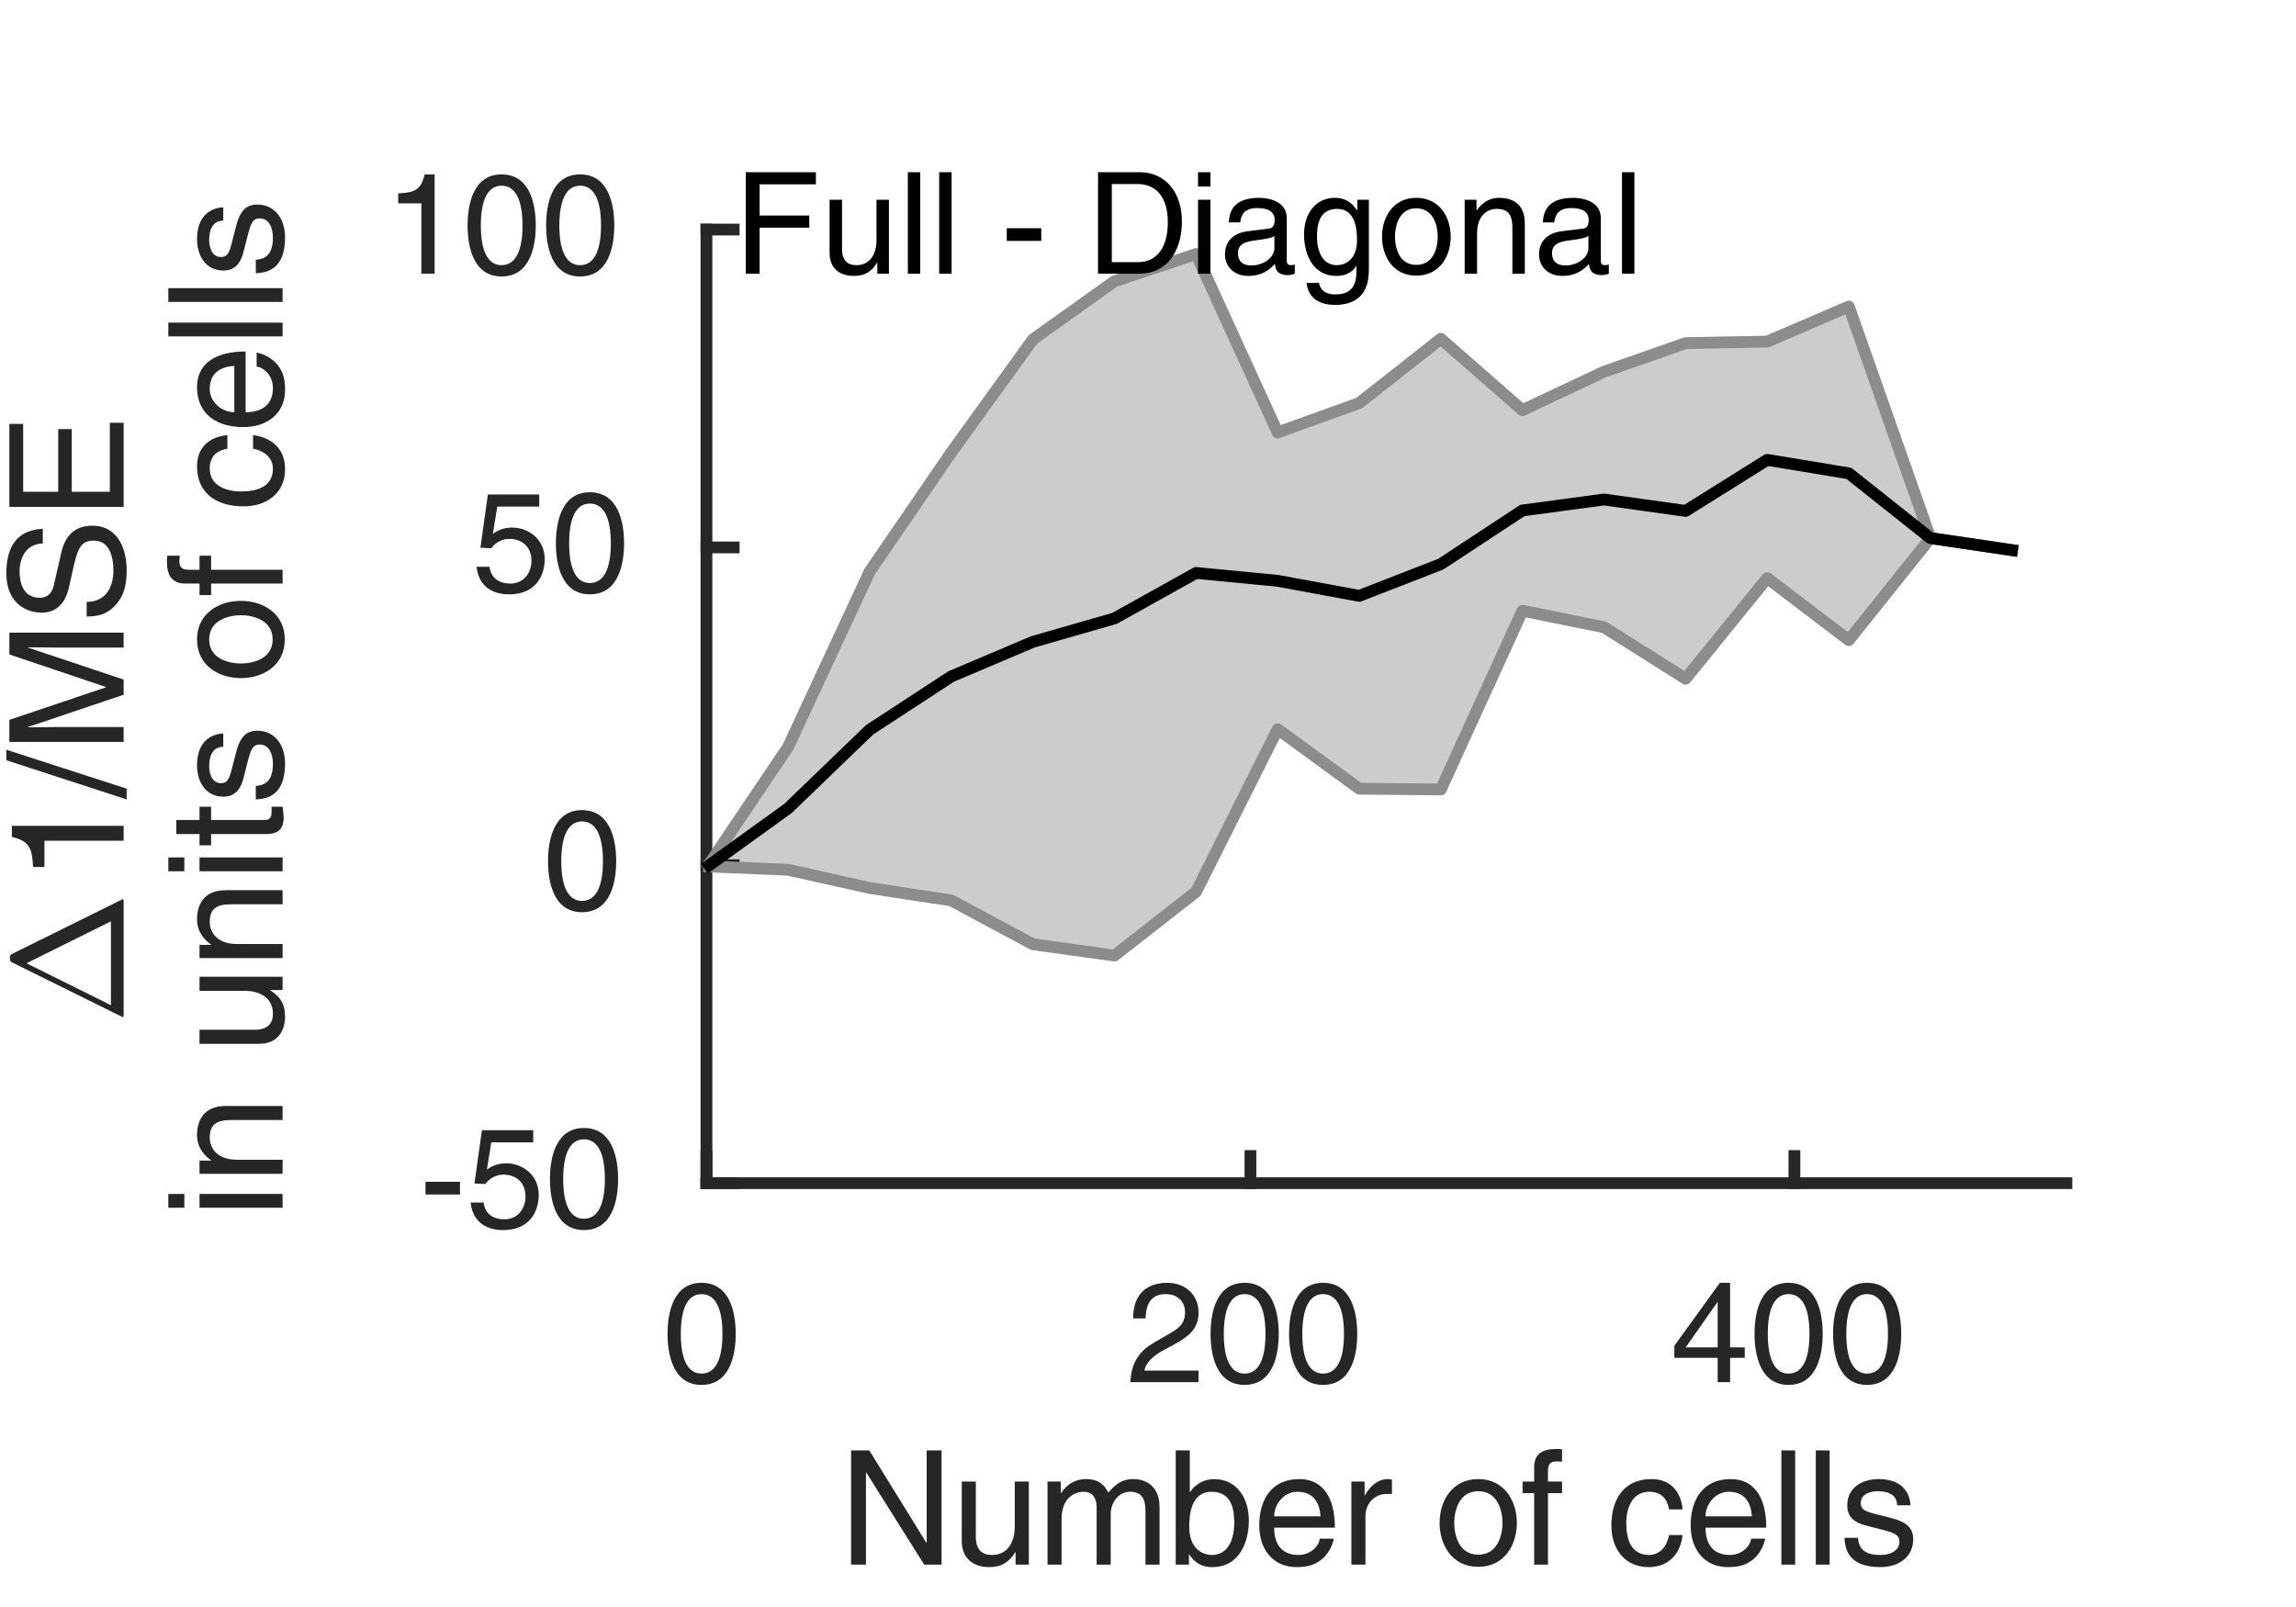 <?xml version="1.0"?>
<!DOCTYPE svg PUBLIC '-//W3C//DTD SVG 1.0//EN'
          'http://www.w3.org/TR/2001/REC-SVG-20010904/DTD/svg10.dtd'>
<svg xmlns:xlink="http://www.w3.org/1999/xlink" style="fill-opacity:1; color-rendering:auto; color-interpolation:auto; text-rendering:auto; stroke:black; stroke-linecap:square; stroke-miterlimit:10; shape-rendering:auto; stroke-opacity:1; fill:black; stroke-dasharray:none; font-weight:normal; stroke-width:1; font-family:'Dialog'; font-style:normal; stroke-linejoin:miter; font-size:12px; stroke-dashoffset:0; image-rendering:auto;" width="130" height="91" xmlns="http://www.w3.org/2000/svg"
><rect width="100%" height="100%" fill="#333333" stroke="none"/><!--Generated by the Batik Graphics2D SVG Generator--><defs id="genericDefs"
  /><g
  ><defs id="defs1"
    ><clipPath clipPathUnits="userSpaceOnUse" id="clipPath1"
      ><path d="M0 0 L130 0 L130 91 L0 91 L0 0 Z"
      /></clipPath
    ></defs
    ><g style="fill:white; stroke:white;"
    ><rect x="0" y="0" width="130" style="clip-path:url(#clipPath1); stroke:none;" height="91"
    /></g
    ><g style="fill:white; text-rendering:optimizeSpeed; color-rendering:optimizeSpeed; image-rendering:optimizeSpeed; shape-rendering:crispEdges; stroke:white; color-interpolation:sRGB;"
    ><rect x="0" width="130" height="91" y="0" style="stroke:none;"
      /><path style="stroke:none;" d="M40 67 L117 67 L117 13 L40 13 Z"
    /></g
    ><g style="fill:rgb(38,38,38); text-rendering:geometricPrecision; image-rendering:optimizeQuality; color-rendering:optimizeQuality; stroke-linejoin:round; stroke:rgb(38,38,38); color-interpolation:linearRGB; stroke-width:0.667;"
    ><line y2="67" style="fill:none;" x1="40" x2="117" y1="67"
      /><line y2="65.46" style="fill:none;" x1="40" x2="40" y1="67"
      /><line y2="65.46" style="fill:none;" x1="70.8" x2="70.8" y1="67"
      /><line y2="65.46" style="fill:none;" x1="101.6" x2="101.6" y1="67"
    /></g
    ><g transform="translate(40,71.267)" style="font-size:8px; fill:rgb(38,38,38); text-rendering:geometricPrecision; image-rendering:optimizeQuality; color-rendering:optimizeQuality; font-family:'Helvetica LT Std'; stroke:rgb(38,38,38); color-interpolation:linearRGB;"
    ><path style="stroke:none;" d="M0.906 4.266 C0.906 2.859 0.531 2.016 -0.281 2.016 C-1.078 2.016 -1.453 2.859 -1.453 4.266 C-1.453 5.672 -1.078 6.516 -0.281 6.516 C0.531 6.516 0.906 5.672 0.906 4.266 ZM1.656 4.266 C1.656 5.438 1.344 7.156 -0.281 7.156 C-1.891 7.156 -2.203 5.438 -2.203 4.266 C-2.203 3.094 -1.891 1.375 -0.281 1.375 C1.344 1.375 1.656 3.094 1.656 4.266 Z"
    /></g
    ><g transform="translate(70.8,71.267)" style="font-size:8px; fill:rgb(38,38,38); text-rendering:geometricPrecision; image-rendering:optimizeQuality; color-rendering:optimizeQuality; font-family:'Helvetica LT Std'; stroke:rgb(38,38,38); color-interpolation:linearRGB;"
    ><path style="stroke:none;" d="M-5.938 3.391 L-6.641 3.391 C-6.641 1.562 -5.312 1.375 -4.703 1.375 C-3.734 1.375 -2.938 2.016 -2.938 3.062 C-2.938 4.062 -3.609 4.484 -4.453 4.938 L-5.031 5.25 C-5.797 5.688 -5.969 6.125 -6 6.344 L-2.938 6.344 L-2.938 7 L-6.797 7 C-6.75 5.828 -6.219 5.203 -5.469 4.766 L-4.734 4.344 C-4.125 3.984 -3.703 3.766 -3.703 3.031 C-3.703 2.578 -3.984 2.016 -4.812 2.016 C-5.875 2.016 -5.922 3 -5.938 3.391 ZM0.852 4.266 C0.852 2.859 0.477 2.016 -0.336 2.016 C-1.133 2.016 -1.508 2.859 -1.508 4.266 C-1.508 5.672 -1.133 6.516 -0.336 6.516 C0.477 6.516 0.852 5.672 0.852 4.266 ZM1.602 4.266 C1.602 5.438 1.289 7.156 -0.336 7.156 C-1.945 7.156 -2.258 5.438 -2.258 4.266 C-2.258 3.094 -1.945 1.375 -0.336 1.375 C1.289 1.375 1.602 3.094 1.602 4.266 ZM5.297 4.266 C5.297 2.859 4.922 2.016 4.11 2.016 C3.313 2.016 2.938 2.859 2.938 4.266 C2.938 5.672 3.313 6.516 4.11 6.516 C4.922 6.516 5.297 5.672 5.297 4.266 ZM6.047 4.266 C6.047 5.438 5.735 7.156 4.11 7.156 C2.501 7.156 2.188 5.438 2.188 4.266 C2.188 3.094 2.501 1.375 4.11 1.375 C5.735 1.375 6.047 3.094 6.047 4.266 Z"
    /></g
    ><g transform="translate(101.6,71.267)" style="font-size:8px; fill:rgb(38,38,38); text-rendering:geometricPrecision; image-rendering:optimizeQuality; color-rendering:optimizeQuality; font-family:'Helvetica LT Std'; stroke:rgb(38,38,38); color-interpolation:linearRGB;"
    ><path style="stroke:none;" d="M-2.812 5.625 L-3.641 5.625 L-3.641 7 L-4.344 7 L-4.344 5.625 L-6.797 5.625 L-6.797 4.938 L-4.219 1.375 L-3.641 1.375 L-3.641 5.031 L-2.812 5.031 ZM-4.359 2.469 L-6.156 5.031 L-4.344 5.031 L-4.344 2.469 ZM0.852 4.266 C0.852 2.859 0.477 2.016 -0.336 2.016 C-1.133 2.016 -1.508 2.859 -1.508 4.266 C-1.508 5.672 -1.133 6.516 -0.336 6.516 C0.477 6.516 0.852 5.672 0.852 4.266 ZM1.602 4.266 C1.602 5.438 1.289 7.156 -0.336 7.156 C-1.945 7.156 -2.258 5.438 -2.258 4.266 C-2.258 3.094 -1.945 1.375 -0.336 1.375 C1.289 1.375 1.602 3.094 1.602 4.266 ZM5.297 4.266 C5.297 2.859 4.922 2.016 4.11 2.016 C3.313 2.016 2.938 2.859 2.938 4.266 C2.938 5.672 3.313 6.516 4.11 6.516 C4.922 6.516 5.297 5.672 5.297 4.266 ZM6.047 4.266 C6.047 5.438 5.735 7.156 4.11 7.156 C2.501 7.156 2.188 5.438 2.188 4.266 C2.188 3.094 2.501 1.375 4.11 1.375 C5.735 1.375 6.047 3.094 6.047 4.266 Z"
    /></g
    ><g transform="translate(78.5,81.6)" style="font-size:8.8px; fill:rgb(38,38,38); text-rendering:geometricPrecision; image-rendering:optimizeQuality; color-rendering:optimizeQuality; font-family:'Helvetica LT Std'; stroke:rgb(38,38,38); color-interpolation:linearRGB;"
    ><path style="stroke:none;" d="M-26.031 5.766 L-26.031 0.531 L-25.188 0.531 L-25.188 7 L-26.172 7 L-29.453 1.781 L-29.469 1.781 L-29.469 7 L-30.312 7 L-30.312 0.531 L-29.281 0.531 L-26.047 5.766 ZM-20.248 7 L-20.998 7 L-20.998 6.312 L-21.014 6.297 C-21.357 6.844 -21.764 7.141 -22.514 7.141 C-23.201 7.141 -24.045 6.797 -24.045 5.672 L-24.045 2.297 L-23.248 2.297 L-23.248 5.422 C-23.248 6.188 -22.857 6.453 -22.342 6.453 C-21.342 6.453 -21.045 5.562 -21.045 4.891 L-21.045 2.297 L-20.248 2.297 ZM-19.189 7 L-19.189 2.297 L-18.439 2.297 L-18.439 2.953 L-18.424 2.953 C-18.252 2.703 -17.846 2.156 -17.002 2.156 C-16.143 2.156 -15.877 2.672 -15.752 2.922 C-15.346 2.484 -15.033 2.156 -14.299 2.156 C-13.799 2.156 -12.846 2.422 -12.846 3.734 L-12.846 7 L-13.643 7 L-13.643 3.953 C-13.643 3.312 -13.83 2.875 -14.518 2.875 C-15.174 2.875 -15.611 3.5 -15.611 4.125 L-15.611 7 L-16.408 7 L-16.408 3.734 C-16.408 3.344 -16.564 2.875 -17.143 2.875 C-17.596 2.875 -18.393 3.156 -18.393 4.438 L-18.393 7 ZM-11.181 7 L-11.931 7 L-11.931 0.531 L-11.134 0.531 L-11.134 2.891 L-11.118 2.891 C-10.774 2.391 -10.306 2.172 -9.759 2.156 C-8.509 2.156 -7.79 3.188 -7.79 4.5 C-7.79 5.625 -8.259 7.141 -9.868 7.141 C-10.665 7.141 -10.993 6.672 -11.165 6.422 L-11.181 6.422 ZM-8.618 4.641 C-8.618 4.031 -8.681 2.875 -9.899 2.875 C-11.04 2.875 -11.165 4.109 -11.165 4.859 C-11.165 6.125 -10.384 6.453 -9.884 6.453 C-9.024 6.453 -8.618 5.672 -8.618 4.641 ZM-3.778 5.531 L-2.981 5.531 C-3.013 5.75 -3.216 6.422 -3.81 6.812 C-4.028 6.953 -4.341 7.141 -5.091 7.141 C-6.419 7.141 -7.2 6.141 -7.2 4.781 C-7.2 3.312 -6.497 2.156 -4.935 2.156 C-3.575 2.156 -2.919 3.234 -2.919 4.906 L-6.356 4.906 C-6.356 5.891 -5.888 6.453 -4.981 6.453 C-4.231 6.453 -3.794 5.875 -3.778 5.531 ZM-6.356 4.266 L-3.731 4.266 C-3.778 3.547 -4.091 2.875 -5.044 2.875 C-5.778 2.875 -6.356 3.547 -6.356 4.266 ZM-1.188 4.266 L-1.188 7 L-1.985 7 L-1.985 2.297 L-1.235 2.297 L-1.235 3.078 L-1.22 3.078 C-0.907 2.531 -0.485 2.156 0.108 2.156 C0.202 2.156 0.249 2.172 0.311 2.188 L0.311 3 L0.015 3 C-0.72 3 -1.188 3.578 -1.188 4.266 ZM3.01 4.641 C3.01 3.422 3.697 2.156 5.197 2.156 C6.697 2.156 7.385 3.422 7.385 4.641 C7.385 5.859 6.697 7.125 5.197 7.125 C3.697 7.125 3.01 5.859 3.01 4.641 ZM3.838 4.641 C3.838 5.266 4.072 6.438 5.197 6.438 C6.338 6.438 6.572 5.266 6.572 4.641 C6.572 4.016 6.338 2.844 5.197 2.844 C4.072 2.844 3.838 4.016 3.838 4.641 ZM9.943 2.953 L9.146 2.953 L9.146 7 L8.365 7 L8.365 2.953 L7.709 2.953 L7.709 2.297 L8.365 2.297 L8.365 1.484 C8.365 0.766 8.803 0.453 9.584 0.453 C9.693 0.453 9.818 0.453 9.943 0.469 L9.943 1.172 C9.85 1.172 9.725 1.156 9.615 1.156 C9.271 1.156 9.146 1.328 9.146 1.703 L9.146 2.297 L9.943 2.297 ZM16.768 3.875 L16.002 3.875 C15.893 3.25 15.549 2.875 14.877 2.875 C13.908 2.875 13.58 3.812 13.58 4.641 C13.58 5.453 13.783 6.453 14.877 6.453 C15.408 6.453 15.861 6.062 16.002 5.328 L16.768 5.328 C16.689 6.078 16.221 7.141 14.846 7.141 C13.518 7.141 12.736 6.141 12.736 4.781 C12.736 3.312 13.44 2.156 15.002 2.156 C16.236 2.156 16.705 3.062 16.768 3.875 ZM20.646 5.531 L21.443 5.531 C21.412 5.75 21.209 6.422 20.615 6.812 C20.396 6.953 20.084 7.141 19.334 7.141 C18.006 7.141 17.225 6.141 17.225 4.781 C17.225 3.312 17.928 2.156 19.49 2.156 C20.85 2.156 21.506 3.234 21.506 4.906 L18.068 4.906 C18.068 5.891 18.537 6.453 19.443 6.453 C20.193 6.453 20.631 5.875 20.646 5.531 ZM18.068 4.266 L20.693 4.266 C20.646 3.547 20.334 2.875 19.381 2.875 C18.646 2.875 18.068 3.547 18.068 4.266 ZM23.143 0.531 L23.143 7 L22.361 7 L22.361 0.531 ZM25.094 0.531 L25.094 7 L24.312 7 L24.312 0.531 ZM29.67 3.641 L28.92 3.641 C28.904 3.344 28.795 2.844 27.795 2.844 C27.561 2.844 26.857 2.922 26.857 3.516 C26.857 3.891 27.107 3.984 27.717 4.141 L28.514 4.344 C29.482 4.578 29.826 4.938 29.826 5.578 C29.826 6.547 29.029 7.141 27.967 7.141 C26.107 7.141 25.967 6.062 25.936 5.484 L26.701 5.484 C26.732 5.859 26.842 6.453 27.951 6.453 C28.529 6.453 29.045 6.219 29.045 5.703 C29.045 5.328 28.779 5.203 28.107 5.031 L27.186 4.797 C26.529 4.641 26.092 4.312 26.092 3.656 C26.092 2.625 26.951 2.156 27.873 2.156 C29.561 2.156 29.67 3.406 29.67 3.641 Z"
    /></g
    ><g style="fill:rgb(38,38,38); text-rendering:geometricPrecision; image-rendering:optimizeQuality; color-rendering:optimizeQuality; stroke-linejoin:round; stroke:rgb(38,38,38); color-interpolation:linearRGB; stroke-width:0.667;"
    ><line y2="13" style="fill:none;" x1="40" x2="40" y1="67"
      /><line y2="67" style="fill:none;" x1="40" x2="41.54" y1="67"
      /><line y2="49" style="fill:none;" x1="40" x2="41.54" y1="49"
      /><line y2="31" style="fill:none;" x1="40" x2="41.54" y1="31"
      /><line y2="13" style="fill:none;" x1="40" x2="41.54" y1="13"
    /></g
    ><g transform="translate(35.733,67)" style="font-size:8px; fill:rgb(38,38,38); text-rendering:geometricPrecision; image-rendering:optimizeQuality; color-rendering:optimizeQuality; font-family:'Helvetica LT Std'; stroke:rgb(38,38,38); color-interpolation:linearRGB;"
    ><path style="stroke:none;" d="M-9.688 -0.078 L-9.688 0.641 L-11.641 0.641 L-11.641 -0.078 ZM-7.916 -2.312 L-8.166 -0.766 C-7.916 -0.953 -7.572 -1.125 -7.072 -1.125 C-6.166 -1.125 -5.228 -0.484 -5.228 0.672 C-5.228 1.297 -5.509 2.656 -7.259 2.656 C-7.994 2.656 -8.947 2.359 -9.088 1.094 L-8.353 1.094 C-8.275 1.75 -7.791 2.047 -7.166 2.047 C-6.431 2.047 -5.978 1.453 -5.978 0.75 C-5.978 -0.047 -6.525 -0.484 -7.228 -0.484 C-7.634 -0.484 -7.994 -0.297 -8.259 0.047 L-8.869 0.016 L-8.447 -3 L-5.541 -3 L-5.541 -2.312 ZM-1.486 -0.234 C-1.486 -1.641 -1.861 -2.484 -2.673 -2.484 C-3.47 -2.484 -3.845 -1.641 -3.845 -0.234 C-3.845 1.172 -3.47 2.016 -2.673 2.016 C-1.861 2.016 -1.486 1.172 -1.486 -0.234 ZM-0.736 -0.234 C-0.736 0.938 -1.048 2.656 -2.673 2.656 C-4.282 2.656 -4.595 0.938 -4.595 -0.234 C-4.595 -1.406 -4.282 -3.125 -2.673 -3.125 C-1.048 -3.125 -0.736 -1.406 -0.736 -0.234 Z"
    /></g
    ><g transform="translate(35.733,49)" style="font-size:8px; fill:rgb(38,38,38); text-rendering:geometricPrecision; image-rendering:optimizeQuality; color-rendering:optimizeQuality; font-family:'Helvetica LT Std'; stroke:rgb(38,38,38); color-interpolation:linearRGB;"
    ><path style="stroke:none;" d="M-1.594 -0.234 C-1.594 -1.641 -1.969 -2.484 -2.781 -2.484 C-3.578 -2.484 -3.953 -1.641 -3.953 -0.234 C-3.953 1.172 -3.578 2.016 -2.781 2.016 C-1.969 2.016 -1.594 1.172 -1.594 -0.234 ZM-0.844 -0.234 C-0.844 0.938 -1.156 2.656 -2.781 2.656 C-4.391 2.656 -4.703 0.938 -4.703 -0.234 C-4.703 -1.406 -4.391 -3.125 -2.781 -3.125 C-1.156 -3.125 -0.844 -1.406 -0.844 -0.234 Z"
    /></g
    ><g transform="translate(35.733,31)" style="font-size:8px; fill:rgb(38,38,38); text-rendering:geometricPrecision; image-rendering:optimizeQuality; color-rendering:optimizeQuality; font-family:'Helvetica LT Std'; stroke:rgb(38,38,38); color-interpolation:linearRGB;"
    ><path style="stroke:none;" d="M-7.578 -2.312 L-7.828 -0.766 C-7.578 -0.953 -7.234 -1.125 -6.734 -1.125 C-5.828 -1.125 -4.891 -0.484 -4.891 0.672 C-4.891 1.297 -5.172 2.656 -6.922 2.656 C-7.656 2.656 -8.609 2.359 -8.75 1.094 L-8.016 1.094 C-7.938 1.75 -7.453 2.047 -6.828 2.047 C-6.094 2.047 -5.641 1.453 -5.641 0.75 C-5.641 -0.047 -6.188 -0.484 -6.891 -0.484 C-7.297 -0.484 -7.656 -0.297 -7.922 0.047 L-8.531 0.016 L-8.109 -3 L-5.203 -3 L-5.203 -2.312 ZM-1.148 -0.234 C-1.148 -1.641 -1.523 -2.484 -2.336 -2.484 C-3.133 -2.484 -3.508 -1.641 -3.508 -0.234 C-3.508 1.172 -3.133 2.016 -2.336 2.016 C-1.523 2.016 -1.148 1.172 -1.148 -0.234 ZM-0.398 -0.234 C-0.398 0.938 -0.711 2.656 -2.336 2.656 C-3.945 2.656 -4.258 0.938 -4.258 -0.234 C-4.258 -1.406 -3.945 -3.125 -2.336 -3.125 C-0.711 -3.125 -0.398 -1.406 -0.398 -0.234 Z"
    /></g
    ><g transform="translate(35.733,13)" style="font-size:8px; fill:rgb(38,38,38); text-rendering:geometricPrecision; image-rendering:optimizeQuality; color-rendering:optimizeQuality; font-family:'Helvetica LT Std'; stroke:rgb(38,38,38); color-interpolation:linearRGB;"
    ><path style="stroke:none;" d="M-11.125 -3.125 L-11.125 2.5 L-11.875 2.5 L-11.875 -1.484 L-13.188 -1.484 L-13.188 -2.047 C-12.281 -2.109 -11.906 -2.203 -11.688 -3.125 ZM-6.148 -0.234 C-6.148 -1.641 -6.523 -2.484 -7.336 -2.484 C-8.133 -2.484 -8.508 -1.641 -8.508 -0.234 C-8.508 1.172 -8.133 2.016 -7.336 2.016 C-6.523 2.016 -6.148 1.172 -6.148 -0.234 ZM-5.398 -0.234 C-5.398 0.938 -5.711 2.656 -7.336 2.656 C-8.945 2.656 -9.258 0.938 -9.258 -0.234 C-9.258 -1.406 -8.945 -3.125 -7.336 -3.125 C-5.711 -3.125 -5.398 -1.406 -5.398 -0.234 ZM-1.703 -0.234 C-1.703 -1.641 -2.078 -2.484 -2.89 -2.484 C-3.687 -2.484 -4.062 -1.641 -4.062 -0.234 C-4.062 1.172 -3.687 2.016 -2.89 2.016 C-2.078 2.016 -1.703 1.172 -1.703 -0.234 ZM-0.953 -0.234 C-0.953 0.938 -1.265 2.656 -2.89 2.656 C-4.5 2.656 -4.812 0.938 -4.812 -0.234 C-4.812 -1.406 -4.5 -3.125 -2.89 -3.125 C-1.265 -3.125 -0.953 -1.406 -0.953 -0.234 Z"
    /></g
    ><g transform="translate(7,58) rotate(-90)" style="font-size:8.8px; fill:rgb(38,38,38); text-rendering:geometricPrecision; image-rendering:optimizeQuality; color-rendering:optimizeQuality; font-family:'mwb_cmr10'; stroke:rgb(38,38,38); color-interpolation:linearRGB;"
    ><path style="stroke:none;" d="M0.484 0 Q0.406 0 0.406 -0.078 Q0.422 -0.078 0.422 -0.086 Q0.422 -0.094 0.422 -0.094 L3.516 -6.344 Q3.562 -6.438 3.688 -6.438 L3.812 -6.438 Q3.922 -6.438 3.969 -6.344 L7.062 -0.094 Q7.078 -0.094 7.078 -0.086 Q7.078 -0.078 7.078 -0.078 Q7.078 0 7 0 L0.484 0 ZM1.078 -0.719 L5.828 -0.719 L3.453 -5.5 L1.078 -0.719 Z"
    /></g
    ><g transform="translate(7,50) rotate(-90)" style="font-size:8.8px; fill:rgb(38,38,38); text-rendering:geometricPrecision; image-rendering:optimizeQuality; color-rendering:optimizeQuality; font-family:'Helvetica LT Std'; stroke:rgb(38,38,38); color-interpolation:linearRGB;"
    ><path style="stroke:none;" d="M3.234 -6.328 L3.234 0 L2.391 0 L2.391 -4.484 L0.906 -4.484 L0.906 -5.125 C1.938 -5.188 2.359 -5.297 2.609 -6.328 ZM7.543 -6.641 L5.34 0.172 L4.731 0.172 L6.949 -6.641 ZM14.174 0 L13.33 0 L13.33 -3.812 C13.33 -4 13.346 -4.828 13.346 -5.422 L13.33 -5.422 L11.518 0 L10.658 0 L8.83 -5.422 L8.815 -5.422 C8.815 -4.828 8.83 -4 8.83 -3.812 L8.83 0 L7.986 0 L7.986 -6.469 L9.236 -6.469 L11.08 -1 L11.096 -1 L12.94 -6.469 L14.174 -6.469 ZM20.058 -4.578 L19.23 -4.578 C19.183 -5.578 18.355 -5.891 17.636 -5.891 C17.089 -5.891 16.151 -5.734 16.151 -4.75 C16.151 -4.203 16.542 -4.016 16.917 -3.938 L18.761 -3.516 C19.605 -3.312 20.23 -2.812 20.23 -1.781 C20.23 -0.25 18.808 0.172 17.698 0.172 C16.511 0.172 16.042 -0.188 15.745 -0.453 C15.198 -0.938 15.089 -1.484 15.089 -2.094 L15.917 -2.094 C15.917 -0.922 16.87 -0.578 17.698 -0.578 C18.323 -0.578 19.386 -0.734 19.386 -1.672 C19.386 -2.344 19.073 -2.562 18.011 -2.812 L16.683 -3.109 C16.261 -3.219 15.308 -3.516 15.308 -4.641 C15.308 -5.641 15.964 -6.641 17.526 -6.641 C19.792 -6.641 20.011 -5.281 20.058 -4.578 ZM26.061 -0.781 L26.061 0 L21.295 0 L21.295 -6.469 L25.998 -6.469 L25.998 -5.688 L22.154 -5.688 L22.154 -3.703 L25.701 -3.703 L25.701 -2.938 L22.154 -2.938 L22.154 -0.781 Z"
    /></g
    ><g transform="translate(16,69) rotate(-90)" style="font-size:8.8px; fill:rgb(38,38,38); text-rendering:geometricPrecision; image-rendering:optimizeQuality; color-rendering:optimizeQuality; font-family:'Helvetica LT Std'; stroke:rgb(38,38,38); color-interpolation:linearRGB;"
    ><path style="stroke:none;" d="M1.391 -4.703 L1.391 0 L0.609 0 L0.609 -4.703 ZM1.391 -5.562 L0.609 -5.562 L0.609 -6.469 L1.391 -6.469 ZM6.373 -3.203 L6.373 0 L5.576 0 L5.576 -2.891 C5.576 -3.719 5.342 -4.125 4.576 -4.125 C4.123 -4.125 3.326 -3.844 3.326 -2.562 L3.326 0 L2.529 0 L2.529 -4.703 L3.279 -4.703 L3.279 -4.047 L3.295 -4.047 C3.467 -4.297 3.92 -4.844 4.717 -4.844 C5.451 -4.844 6.373 -4.547 6.373 -3.203 ZM13.688 0 L12.938 0 L12.938 -0.688 L12.922 -0.703 C12.578 -0.156 12.172 0.141 11.422 0.141 C10.734 0.141 9.891 -0.203 9.891 -1.328 L9.891 -4.703 L10.688 -4.703 L10.688 -1.578 C10.688 -0.812 11.078 -0.547 11.594 -0.547 C12.594 -0.547 12.891 -1.438 12.891 -2.109 L12.891 -4.703 L13.688 -4.703 ZM18.59 -3.203 L18.59 0 L17.793 0 L17.793 -2.891 C17.793 -3.719 17.559 -4.125 16.793 -4.125 C16.34 -4.125 15.543 -3.844 15.543 -2.562 L15.543 0 L14.746 0 L14.746 -4.703 L15.496 -4.703 L15.496 -4.047 L15.512 -4.047 C15.684 -4.297 16.137 -4.844 16.934 -4.844 C17.668 -4.844 18.59 -4.547 18.59 -3.203 ZM20.445 -4.703 L20.445 0 L19.664 0 L19.664 -4.703 ZM20.445 -5.562 L19.664 -5.562 L19.664 -6.469 L20.445 -6.469 ZM23.318 -4.047 L22.568 -4.047 L22.568 -0.984 C22.568 -0.625 22.881 -0.625 23.037 -0.625 L23.318 -0.625 L23.318 0 C23.037 0.031 22.803 0.062 22.725 0.062 C21.943 0.062 21.771 -0.375 21.771 -0.938 L21.771 -4.047 L21.131 -4.047 L21.131 -4.703 L21.771 -4.703 L21.771 -6.016 L22.568 -6.016 L22.568 -4.703 L23.318 -4.703 ZM27.465 -3.359 L26.715 -3.359 C26.699 -3.656 26.59 -4.156 25.59 -4.156 C25.355 -4.156 24.652 -4.078 24.652 -3.484 C24.652 -3.109 24.902 -3.016 25.512 -2.859 L26.309 -2.656 C27.277 -2.422 27.621 -2.062 27.621 -1.422 C27.621 -0.453 26.824 0.141 25.762 0.141 C23.902 0.141 23.762 -0.938 23.73 -1.516 L24.496 -1.516 C24.527 -1.141 24.637 -0.547 25.746 -0.547 C26.324 -0.547 26.84 -0.781 26.84 -1.297 C26.84 -1.672 26.574 -1.797 25.902 -1.969 L24.98 -2.203 C24.324 -2.359 23.887 -2.688 23.887 -3.344 C23.887 -4.375 24.746 -4.844 25.668 -4.844 C27.355 -4.844 27.465 -3.594 27.465 -3.359 ZM30.6 -2.359 C30.6 -3.578 31.287 -4.844 32.787 -4.844 C34.287 -4.844 34.975 -3.578 34.975 -2.359 C34.975 -1.141 34.287 0.125 32.787 0.125 C31.287 0.125 30.6 -1.141 30.6 -2.359 ZM31.428 -2.359 C31.428 -1.734 31.662 -0.562 32.787 -0.562 C33.928 -0.562 34.162 -1.734 34.162 -2.359 C34.162 -2.984 33.928 -4.156 32.787 -4.156 C31.662 -4.156 31.428 -2.984 31.428 -2.359 ZM37.533 -4.047 L36.736 -4.047 L36.736 0 L35.955 0 L35.955 -4.047 L35.299 -4.047 L35.299 -4.703 L35.955 -4.703 L35.955 -5.516 C35.955 -6.234 36.393 -6.547 37.174 -6.547 C37.283 -6.547 37.408 -6.547 37.533 -6.531 L37.533 -5.828 C37.44 -5.828 37.315 -5.844 37.205 -5.844 C36.861 -5.844 36.736 -5.672 36.736 -5.297 L36.736 -4.703 L37.533 -4.703 ZM44.357 -3.125 L43.592 -3.125 C43.482 -3.75 43.139 -4.125 42.467 -4.125 C41.498 -4.125 41.17 -3.188 41.17 -2.359 C41.17 -1.547 41.373 -0.547 42.467 -0.547 C42.998 -0.547 43.451 -0.938 43.592 -1.672 L44.357 -1.672 C44.279 -0.922 43.81 0.141 42.435 0.141 C41.107 0.141 40.326 -0.859 40.326 -2.219 C40.326 -3.688 41.029 -4.844 42.592 -4.844 C43.826 -4.844 44.295 -3.938 44.357 -3.125 ZM48.236 -1.469 L49.033 -1.469 C49.002 -1.25 48.799 -0.578 48.205 -0.188 C47.986 -0.047 47.674 0.141 46.924 0.141 C45.596 0.141 44.815 -0.859 44.815 -2.219 C44.815 -3.688 45.518 -4.844 47.08 -4.844 C48.44 -4.844 49.096 -3.766 49.096 -2.094 L45.658 -2.094 C45.658 -1.109 46.127 -0.547 47.033 -0.547 C47.783 -0.547 48.221 -1.125 48.236 -1.469 ZM45.658 -2.734 L48.283 -2.734 C48.236 -3.453 47.924 -4.125 46.971 -4.125 C46.236 -4.125 45.658 -3.453 45.658 -2.734 ZM50.732 -6.469 L50.732 0 L49.951 0 L49.951 -6.469 ZM52.684 -6.469 L52.684 0 L51.902 0 L51.902 -6.469 ZM57.26 -3.359 L56.51 -3.359 C56.494 -3.656 56.385 -4.156 55.385 -4.156 C55.15 -4.156 54.447 -4.078 54.447 -3.484 C54.447 -3.109 54.697 -3.016 55.307 -2.859 L56.103 -2.656 C57.072 -2.422 57.416 -2.062 57.416 -1.422 C57.416 -0.453 56.619 0.141 55.557 0.141 C53.697 0.141 53.557 -0.938 53.525 -1.516 L54.291 -1.516 C54.322 -1.141 54.432 -0.547 55.541 -0.547 C56.119 -0.547 56.635 -0.781 56.635 -1.297 C56.635 -1.672 56.369 -1.797 55.697 -1.969 L54.775 -2.203 C54.119 -2.359 53.682 -2.688 53.682 -3.344 C53.682 -4.375 54.541 -4.844 55.463 -4.844 C57.15 -4.844 57.26 -3.594 57.26 -3.359 Z"
    /></g
    ><g style="fill-opacity:0.2; fill:rgb(0,0,0); text-rendering:optimizeSpeed; image-rendering:optimizeSpeed; color-rendering:optimizeSpeed; shape-rendering:crispEdges; stroke:rgb(0,0,0); color-interpolation:sRGB; stroke-opacity:0.2;"
    ><path style="stroke:none;" d="M67.72 50.501 L72.34 41.291 L76.96 44.662 L81.58 44.705 L86.2 34.585 L90.82 35.52 L95.44 38.434 L100.06 32.737 L104.68 36.25 L109.3 30.471 L104.68 17.358 L100.06 19.343 L95.44 19.43 L90.82 21.049 L86.2 23.227 L81.58 19.185 L76.96 22.822 L72.34 24.489 L67.72 14.387 L63.1 15.927 L58.48 19.223 L53.86 25.624 L49.24 32.363 L44.62 42.3 L40.154 48.932 L40.154 49.065 L44.62 49.252 L49.24 50.284 L53.86 50.989 L58.48 53.469 L63.1 54.111 Z"
    /></g
    ><g style="stroke-linecap:butt; fill:rgb(140,140,140); text-rendering:geometricPrecision; image-rendering:optimizeQuality; color-rendering:optimizeQuality; stroke-linejoin:round; stroke:rgb(140,140,140); color-interpolation:linearRGB; stroke-width:0.667;"
    ><path d="M40.154 49.065 L44.62 49.252 L49.24 50.284 L53.86 50.989 L58.48 53.469 L63.1 54.111 L67.72 50.501 L72.34 41.291 L76.96 44.662 L81.58 44.705 L86.2 34.585 L90.82 35.52 L95.44 38.434 L100.06 32.737 L104.68 36.25 L109.3 30.471 L113.92 31.153" style="fill:none; fill-rule:evenodd;"
      /><path d="M40.154 48.932 L44.62 42.3 L49.24 32.363 L53.86 25.624 L58.48 19.223 L63.1 15.927 L67.72 14.387 L72.34 24.489 L76.96 22.822 L81.58 19.185 L86.2 23.227 L90.82 21.049 L95.44 19.43 L100.06 19.343 L104.68 17.358 L109.3 30.471 L113.92 31.153" style="fill:none; fill-rule:evenodd;"
      /><path d="M40.154 48.998 L44.62 45.776 L49.24 41.324 L53.86 38.306 L58.48 36.346 L63.1 35.019 L67.72 32.444 L72.34 32.89 L76.96 33.742 L81.58 31.945 L86.2 28.906 L90.82 28.285 L95.44 28.932 L100.06 26.041 L104.68 26.804 L109.3 30.471 L113.92 31.153" style="fill:none; fill-rule:evenodd; stroke:black;"
    /></g
    ><g transform="translate(41.54,13)" style="font-size:8px; text-rendering:geometricPrecision; color-rendering:optimizeQuality; image-rendering:optimizeQuality; font-family:'Helvetica LT Std'; color-interpolation:linearRGB;"
    ><path style="stroke:none;" d="M1.469 -0.109 L1.469 2.5 L0.688 2.5 L0.688 -3.25 L4.656 -3.25 L4.656 -2.562 L1.469 -2.562 L1.469 -0.797 L4.281 -0.797 L4.281 -0.109 ZM8.792 2.5 L8.135 2.5 L8.135 1.891 L8.12 1.875 C7.823 2.359 7.463 2.625 6.792 2.625 C6.167 2.625 5.432 2.328 5.432 1.328 L5.432 -1.688 L6.135 -1.688 L6.135 1.094 C6.135 1.781 6.479 2.016 6.948 2.016 C7.823 2.016 8.088 1.234 8.088 0.625 L8.088 -1.688 L8.792 -1.688 ZM10.565 -3.25 L10.565 2.5 L9.862 2.5 L9.862 -3.25 ZM12.34 -3.25 L12.34 2.5 L11.637 2.5 L11.637 -3.25 ZM17.416 -0.078 L17.416 0.641 L15.463 0.641 L15.463 -0.078 ZM20.63 2.5 L20.63 -3.25 L22.958 -3.25 C24.458 -3.25 25.38 -2.109 25.38 -0.453 C25.38 0.844 24.817 2.5 22.927 2.5 ZM21.411 -2.578 L21.411 1.844 L22.911 1.844 C23.927 1.844 24.583 1.047 24.583 -0.406 C24.583 -1.859 23.911 -2.578 22.864 -2.578 ZM26.996 -1.688 L26.996 2.5 L26.293 2.5 L26.293 -1.688 ZM26.996 -2.438 L26.293 -2.438 L26.293 -3.25 L26.996 -3.25 ZM28.677 -0.406 L28.037 -0.406 C28.068 -1.406 28.724 -1.797 29.756 -1.797 C30.099 -1.797 31.318 -1.703 31.318 -0.641 L31.318 1.766 C31.318 1.953 31.396 2.016 31.552 2.016 C31.615 2.016 31.693 2 31.771 1.984 L31.771 2.5 C31.662 2.531 31.552 2.578 31.396 2.578 C30.771 2.578 30.677 2.266 30.646 1.938 C30.381 2.234 29.959 2.625 29.131 2.625 C28.365 2.625 27.818 2.125 27.818 1.406 C27.818 1.062 27.927 0.25 29.099 0.094 L30.256 -0.047 C30.427 -0.062 30.631 -0.125 30.631 -0.547 C30.631 -0.984 30.302 -1.219 29.646 -1.219 C28.834 -1.219 28.724 -0.734 28.677 -0.406 ZM30.615 1.047 L30.615 0.359 C30.49 0.453 30.318 0.516 29.443 0.625 C29.099 0.672 28.552 0.781 28.552 1.312 C28.552 1.766 28.787 2.031 29.318 2.031 C29.974 2.031 30.615 1.609 30.615 1.047 ZM33.029 0.391 C33.029 1.312 33.389 2.016 34.154 2.016 C34.607 2.016 35.295 1.719 35.295 0.609 C35.295 -0.078 35.185 -1.172 34.17 -1.172 C33.092 -1.172 33.029 -0.141 33.029 0.391 ZM35.967 -1.688 L35.967 2.156 C35.967 2.75 35.967 4.266 34.029 4.266 C33.529 4.266 32.56 4.125 32.435 3.016 L33.139 3.016 C33.264 3.672 33.904 3.672 34.076 3.672 C35.295 3.672 35.264 2.703 35.264 2.203 L35.264 2.031 L35.248 2.031 L35.248 2.062 C35.076 2.359 34.701 2.625 34.139 2.625 C32.717 2.625 32.295 1.281 32.295 0.281 C32.295 -0.891 32.935 -1.797 34.045 -1.797 C34.81 -1.797 35.123 -1.328 35.295 -1.094 L35.31 -1.094 L35.31 -1.688 ZM36.709 0.406 C36.709 -0.672 37.319 -1.797 38.647 -1.797 C39.99 -1.797 40.6 -0.672 40.6 0.406 C40.6 1.484 39.99 2.609 38.647 2.609 C37.319 2.609 36.709 1.484 36.709 0.406 ZM37.444 0.406 C37.444 0.969 37.647 2 38.647 2 C39.662 2 39.865 0.969 39.865 0.406 C39.865 -0.156 39.662 -1.203 38.647 -1.203 C37.647 -1.203 37.444 -0.156 37.444 0.406 ZM44.795 -0.344 L44.795 2.5 L44.092 2.5 L44.092 -0.078 C44.092 -0.797 43.889 -1.172 43.202 -1.172 C42.795 -1.172 42.092 -0.922 42.092 0.219 L42.092 2.5 L41.389 2.5 L41.389 -1.688 L42.061 -1.688 L42.061 -1.094 L42.077 -1.094 C42.233 -1.312 42.623 -1.797 43.342 -1.797 C43.983 -1.797 44.795 -1.547 44.795 -0.344 ZM46.46 -0.406 L45.819 -0.406 C45.85 -1.406 46.507 -1.797 47.538 -1.797 C47.882 -1.797 49.1 -1.703 49.1 -0.641 L49.1 1.766 C49.1 1.953 49.178 2.016 49.335 2.016 C49.397 2.016 49.475 2 49.553 1.984 L49.553 2.5 C49.444 2.531 49.335 2.578 49.178 2.578 C48.553 2.578 48.46 2.266 48.428 1.938 C48.163 2.234 47.741 2.625 46.913 2.625 C46.147 2.625 45.6 2.125 45.6 1.406 C45.6 1.062 45.71 0.25 46.882 0.094 L48.038 -0.047 C48.21 -0.062 48.413 -0.125 48.413 -0.547 C48.413 -0.984 48.085 -1.219 47.428 -1.219 C46.616 -1.219 46.507 -0.734 46.46 -0.406 ZM48.397 1.047 L48.397 0.359 C48.272 0.453 48.1 0.516 47.225 0.625 C46.882 0.672 46.335 0.781 46.335 1.312 C46.335 1.766 46.569 2.031 47.1 2.031 C47.757 2.031 48.397 1.609 48.397 1.047 ZM50.999 -3.25 L50.999 2.5 L50.296 2.5 L50.296 -3.25 Z"
    /></g
  ></g
></svg
>
